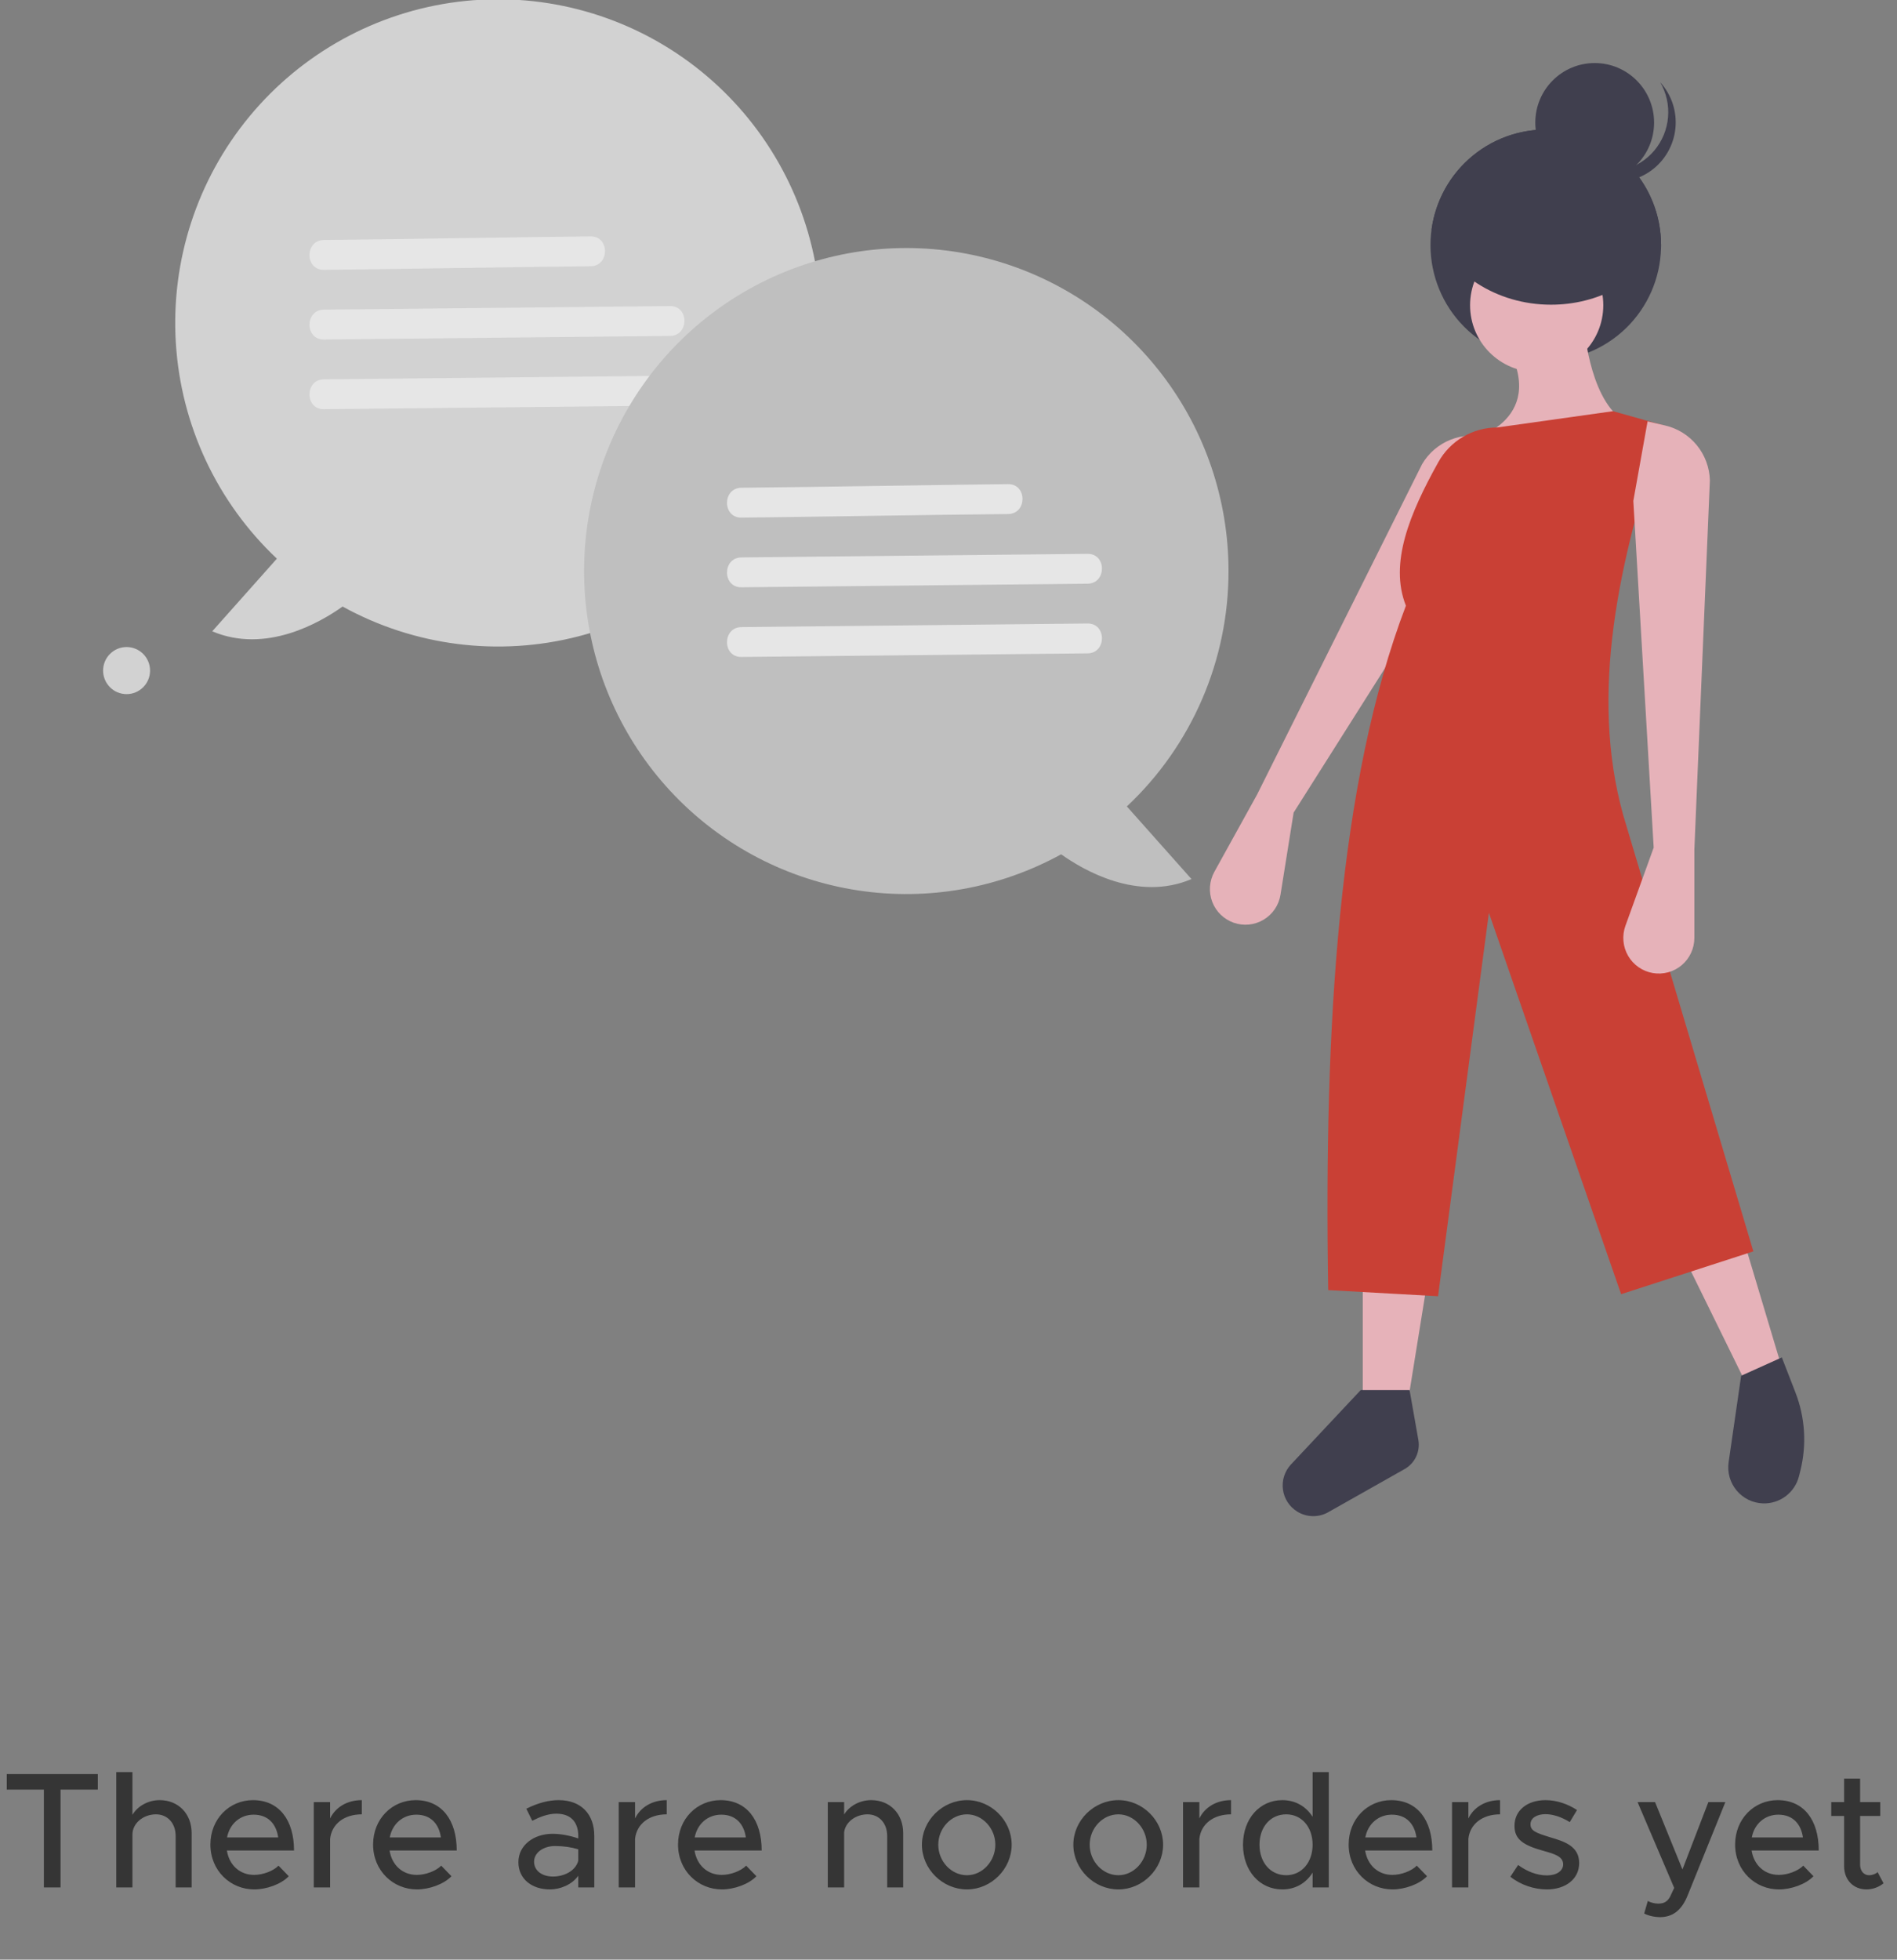 <svg width="184" height="190" viewBox="0 0 184 190" fill="none" xmlns="http://www.w3.org/2000/svg">
<rect x="0" y="0" width="184" height="190" fill="#808080" stroke="none"/>
<path opacity="0.8" d="M4.256 183H5.872V173.512H9.488V172.008H0.656V173.512H4.256V183ZM15.485 174.536C14.349 174.536 13.341 175.128 12.845 175.96V171.816H11.277V183H12.845V177.864C12.845 176.792 13.885 175.912 15.133 175.912C16.253 175.912 17.037 176.776 17.037 178.008V183H18.589V177.736C18.589 175.864 17.309 174.536 15.485 174.536ZM24.647 181.784C23.223 181.784 22.215 180.792 22.007 179.416H28.519C28.519 176.456 27.063 174.536 24.535 174.536C22.247 174.536 20.407 176.36 20.407 178.84C20.407 181.384 22.359 183.192 24.663 183.192C25.831 183.192 27.271 182.696 28.007 181.912L27.015 180.888C26.519 181.4 25.511 181.784 24.647 181.784ZM24.599 175.944C26.023 175.944 26.807 176.872 26.983 178.152H22.023C22.279 176.808 23.319 175.944 24.599 175.944ZM32.019 176.312V174.728H30.435V183H32.019V178.296C32.163 176.856 33.379 175.912 35.091 175.912V174.536C33.667 174.536 32.547 175.224 32.019 176.312ZM40.428 181.784C39.004 181.784 37.996 180.792 37.788 179.416H44.3C44.3 176.456 42.844 174.536 40.316 174.536C38.028 174.536 36.188 176.36 36.188 178.84C36.188 181.384 38.14 183.192 40.444 183.192C41.612 183.192 43.052 182.696 43.788 181.912L42.796 180.888C42.3 181.4 41.292 181.784 40.428 181.784ZM40.38 175.944C41.804 175.944 42.588 176.872 42.764 178.152H37.804C38.06 176.808 39.1 175.944 40.38 175.944ZM54.187 174.536C53.275 174.536 52.234 174.776 51.05 175.368L51.627 176.536C52.346 176.168 53.147 175.848 53.962 175.848C55.611 175.848 56.09 176.952 56.09 177.992V178.248C55.291 177.976 54.41 177.8 53.594 177.8C51.77 177.8 50.282 178.904 50.282 180.552C50.282 182.168 51.578 183.192 53.339 183.192C54.346 183.192 55.483 182.728 56.09 181.864V183H57.642V177.992C57.642 175.944 56.41 174.536 54.187 174.536ZM53.642 181.944C52.602 181.944 51.803 181.4 51.803 180.504C51.803 179.608 52.73 178.984 53.834 178.984C54.651 178.984 55.419 179.096 56.09 179.304V180.408C55.819 181.432 54.666 181.944 53.642 181.944ZM61.597 176.312V174.728H60.013V183H61.597V178.296C61.741 176.856 62.957 175.912 64.669 175.912V174.536C63.245 174.536 62.125 175.224 61.597 176.312ZM70.007 181.784C68.582 181.784 67.575 180.792 67.367 179.416H73.879C73.879 176.456 72.422 174.536 69.894 174.536C67.606 174.536 65.766 176.36 65.766 178.84C65.766 181.384 67.719 183.192 70.022 183.192C71.191 183.192 72.63 182.696 73.367 181.912L72.374 180.888C71.879 181.4 70.871 181.784 70.007 181.784ZM69.959 175.944C71.382 175.944 72.166 176.872 72.343 178.152H67.382C67.638 176.808 68.678 175.944 69.959 175.944ZM84.501 174.536C83.381 174.536 82.373 175.112 81.877 175.928V174.728H80.293V183H81.877V177.64C82.005 176.664 82.997 175.912 84.149 175.912C85.269 175.912 86.053 176.776 86.053 178.008V183H87.605V177.736C87.605 175.864 86.325 174.536 84.501 174.536ZM93.791 183.192C96.143 183.192 98.127 181.208 98.127 178.856C98.127 176.504 96.143 174.536 93.791 174.536C91.423 174.536 89.423 176.504 89.423 178.856C89.423 181.208 91.423 183.192 93.791 183.192ZM93.791 181.816C92.271 181.816 91.007 180.472 91.007 178.856C91.007 177.256 92.271 175.912 93.791 175.912C95.279 175.912 96.543 177.256 96.543 178.856C96.543 180.472 95.279 181.816 93.791 181.816ZM108.478 183.192C110.83 183.192 112.814 181.208 112.814 178.856C112.814 176.504 110.83 174.536 108.478 174.536C106.11 174.536 104.11 176.504 104.11 178.856C104.11 181.208 106.11 183.192 108.478 183.192ZM108.478 181.816C106.958 181.816 105.694 180.472 105.694 178.856C105.694 177.256 106.958 175.912 108.478 175.912C109.966 175.912 111.23 177.256 111.23 178.856C111.23 180.472 109.966 181.816 108.478 181.816ZM116.332 176.312V174.728H114.748V183H116.332V178.296C116.476 176.856 117.692 175.912 119.404 175.912V174.536C117.98 174.536 116.86 175.224 116.332 176.312ZM127.317 171.816V176.152C126.677 175.144 125.653 174.536 124.373 174.536C122.197 174.536 120.565 176.328 120.565 178.856C120.565 181.4 122.197 183.192 124.373 183.192C125.653 183.192 126.677 182.584 127.317 181.56V183H128.885V171.816H127.317ZM124.757 181.816C123.237 181.816 122.165 180.584 122.165 178.856C122.165 177.128 123.237 175.912 124.757 175.912C126.245 175.912 127.317 177.128 127.317 178.856C127.317 180.584 126.245 181.816 124.757 181.816ZM135.053 181.784C133.629 181.784 132.621 180.792 132.413 179.416H138.925C138.925 176.456 137.469 174.536 134.941 174.536C132.653 174.536 130.813 176.36 130.813 178.84C130.813 181.384 132.765 183.192 135.069 183.192C136.237 183.192 137.677 182.696 138.413 181.912L137.421 180.888C136.925 181.4 135.917 181.784 135.053 181.784ZM135.005 175.944C136.429 175.944 137.213 176.872 137.389 178.152H132.429C132.685 176.808 133.725 175.944 135.005 175.944ZM142.425 176.312V174.728H140.841V183H142.425V178.296C142.569 176.856 143.785 175.912 145.497 175.912V174.536C144.073 174.536 142.953 175.224 142.425 176.312ZM150.035 183.192C151.843 183.192 153.171 182.2 153.171 180.632C153.171 178.984 151.715 178.536 150.355 178.136C148.963 177.704 148.451 177.512 148.451 176.872C148.451 176.248 149.091 175.896 149.907 175.896C150.627 175.896 151.459 176.168 152.259 176.664L152.963 175.496C152.067 174.904 150.979 174.536 149.907 174.536C148.147 174.536 146.883 175.528 146.899 177.048C146.899 178.392 147.843 178.936 149.747 179.464C150.771 179.752 151.619 179.992 151.619 180.76C151.619 181.4 150.979 181.832 150.051 181.832C149.075 181.832 148.131 181.464 147.251 180.824L146.499 181.96C147.491 182.76 148.819 183.192 150.035 183.192ZM161.046 185.88C162.23 185.864 163.11 185.24 163.702 183.752L167.35 174.728H165.702L163.19 181.256L160.534 174.728H158.838L162.39 183.048L161.974 183.928C161.702 184.408 161.35 184.568 160.838 184.568C160.518 184.568 160.15 184.488 159.83 184.312L159.478 185.528C159.91 185.752 160.486 185.88 161.046 185.88ZM172.538 181.784C171.114 181.784 170.106 180.792 169.898 179.416H176.41C176.41 176.456 174.954 174.536 172.426 174.536C170.138 174.536 168.298 176.36 168.298 178.84C168.298 181.384 170.25 183.192 172.554 183.192C173.722 183.192 175.162 182.696 175.898 181.912L174.906 180.888C174.41 181.4 173.402 181.784 172.538 181.784ZM172.49 175.944C173.914 175.944 174.698 176.872 174.874 178.152H169.914C170.17 176.808 171.21 175.944 172.49 175.944ZM182.118 181.512C181.942 181.688 181.622 181.816 181.27 181.816C180.806 181.816 180.422 181.4 180.422 180.824V176.072H182.374V174.728H180.422V172.456H178.87V174.728H177.622V176.072H178.87V180.936C178.87 182.264 179.766 183.192 181.046 183.192C181.638 183.192 182.246 182.968 182.694 182.6L182.118 181.512Z" fill="#222222"/>
<g opacity="0.8" clip-path="url(#clip0_527_24)">
<path d="M26.856 54.166L20.586 61.209C25.794 63.423 31.067 60.349 33.228 58.808C40.207 62.651 48.385 63.685 56.098 61.7C63.81 59.715 70.479 54.86 74.746 48.123C79.013 41.386 80.558 33.272 79.068 25.434C77.577 17.595 73.162 10.62 66.721 5.928C60.28 1.236 52.297 -0.821 44.396 0.176C36.495 1.173 29.271 5.149 24.192 11.294C19.112 17.44 16.561 25.294 17.056 33.258C17.551 41.223 21.055 48.699 26.856 54.166V54.166Z" fill="#E6E6E6"/>
<path d="M31.414 26.163C37.882 26.096 44.349 25.98 50.818 25.892C52.974 25.863 55.13 25.837 57.286 25.815C59.144 25.795 59.149 22.9 57.286 22.919C50.818 22.987 44.351 23.103 37.883 23.191C35.727 23.22 33.57 23.246 31.414 23.268C29.556 23.288 29.551 26.183 31.414 26.163Z" fill="white"/>
<path d="M31.414 32.919L57.556 32.647L64.991 32.57C66.849 32.551 66.854 29.656 64.991 29.675L38.849 29.946L31.414 30.023C29.556 30.043 29.551 32.938 31.414 32.919Z" fill="white"/>
<path d="M31.414 39.674L57.556 39.403L64.991 39.325C66.849 39.306 66.854 36.411 64.991 36.43L38.849 36.702L31.414 36.779C29.556 36.798 29.551 39.693 31.414 39.674Z" fill="white"/>
<path d="M12.278 67.3C13.536 67.3 14.555 66.278 14.555 65.017C14.555 63.757 13.536 62.735 12.278 62.735C11.02 62.735 10 63.757 10 65.017C10 66.278 11.02 67.3 12.278 67.3Z" fill="#E6E6E6"/>
<path d="M125.476 78.788L124.203 86.751C124.123 87.25 123.935 87.726 123.652 88.144C123.369 88.562 122.997 88.913 122.564 89.171C122.131 89.43 121.646 89.59 121.144 89.641C120.643 89.692 120.136 89.631 119.66 89.464C119.187 89.297 118.755 89.03 118.396 88.679C118.037 88.328 117.758 87.903 117.579 87.433C117.401 86.964 117.327 86.46 117.363 85.959C117.398 85.458 117.543 84.97 117.786 84.531L121.929 77.043L137.944 44.988C138.574 43.922 139.539 43.096 140.688 42.637C141.836 42.178 143.104 42.113 144.293 42.452L145.99 42.935L143.467 50.35L125.476 78.788Z" fill="#FFBEC7"/>
<path d="M169.672 134.774L173.421 134.576L169.277 120.736L163.358 121.922L169.672 134.774Z" fill="#FFBEC7"/>
<path d="M132.183 137.344H136.327L138.497 123.899H132.183V137.344Z" fill="#FFBEC7"/>
<path d="M138.751 23.77C138.751 26.721 139.913 29.554 141.984 31.652C144.056 33.75 146.869 34.944 149.814 34.975C152.759 35.007 155.598 33.872 157.713 31.819C159.829 29.765 161.05 26.959 161.113 24.008C161.116 23.93 161.116 23.848 161.116 23.77C161.117 22.298 160.828 20.84 160.266 19.48C159.705 18.12 158.881 16.884 157.843 15.843C156.804 14.802 155.571 13.976 154.214 13.413C152.857 12.849 151.402 12.559 149.933 12.559C148.465 12.559 147.01 12.849 145.653 13.413C144.296 13.976 143.063 14.802 142.024 15.843C140.986 16.884 140.162 18.12 139.601 19.48C139.039 20.84 138.75 22.298 138.751 23.77Z" fill="#2F2E41"/>
<path d="M154.678 17.658C157.859 17.658 160.438 15.074 160.438 11.885C160.438 8.697 157.859 6.113 154.678 6.113C151.496 6.113 148.917 8.697 148.917 11.885C148.917 15.074 151.496 17.658 154.678 17.658Z" fill="#2F2E41"/>
<path d="M154.077 16.298C155.189 16.705 156.399 16.759 157.542 16.453C158.686 16.146 159.707 15.494 160.468 14.585C161.228 13.676 161.691 12.554 161.792 11.372C161.894 10.19 161.629 9.006 161.035 7.98C161.579 8.579 161.991 9.285 162.245 10.054C162.498 10.823 162.587 11.637 162.507 12.442C162.426 13.248 162.177 14.027 161.775 14.73C161.374 15.433 160.83 16.044 160.178 16.522C159.526 17 158.781 17.335 157.991 17.506C157.201 17.677 156.384 17.679 155.593 17.513C154.803 17.347 154.056 17.015 153.401 16.541C152.746 16.066 152.199 15.459 151.793 14.759C152.419 15.45 153.202 15.978 154.077 16.298Z" fill="#2F2E41"/>
<path d="M149.051 36.071C152.62 36.071 155.512 33.172 155.512 29.596C155.512 26.02 152.62 23.122 149.051 23.122C145.483 23.122 142.59 26.02 142.59 29.596C142.59 33.172 145.483 36.071 149.051 36.071Z" fill="#FFBEC7"/>
<path d="M153.69 31.959C153.69 31.959 154.282 39.472 158.031 41.054L143.43 54.499L138.694 52.324L142.049 42.834C142.049 42.834 149.744 41.252 146.587 34.332L153.69 31.959Z" fill="#FFBEC7"/>
<path d="M128.829 125.085L139.484 125.679L144.416 88.507L157.241 125.481L170.067 121.329L157.439 79.016C154.187 67.312 156.923 54.449 161.385 41.252L156.452 39.868L145.206 41.449C144.043 41.451 142.901 41.764 141.9 42.356C140.898 42.947 140.072 43.796 139.507 44.814C136.736 49.785 134.733 54.608 136.366 58.727C129.818 75.9 128.407 99.368 128.829 125.085Z" fill="#DB3022"/>
<path d="M160.399 82.18L157.658 89.764C157.487 90.239 157.421 90.746 157.467 91.249C157.512 91.752 157.667 92.24 157.92 92.676C158.174 93.113 158.52 93.489 158.935 93.777C159.349 94.065 159.822 94.258 160.319 94.343C160.813 94.428 161.32 94.403 161.804 94.271C162.288 94.139 162.738 93.903 163.121 93.579C163.504 93.254 163.812 92.85 164.024 92.394C164.235 91.939 164.345 91.442 164.345 90.939V82.378L165.85 46.562C165.814 45.324 165.371 44.132 164.588 43.172C163.806 42.213 162.729 41.54 161.524 41.258L159.807 40.856L158.425 48.568L160.399 82.18Z" fill="#FFBEC7"/>
<path d="M171.014 145.764C171.808 145.787 172.586 145.538 173.219 145.057C173.852 144.576 174.303 143.893 174.495 143.121L174.627 142.595C175.254 140.079 175.088 137.43 174.15 135.013L172.829 131.61L168.883 133.39L167.668 141.773C167.598 142.26 167.631 142.756 167.765 143.23C167.9 143.703 168.133 144.143 168.448 144.519C168.764 144.896 169.156 145.202 169.598 145.416C170.04 145.631 170.523 145.749 171.014 145.764Z" fill="#2F2E41"/>
<path d="M125.838 146.566C126.269 146.83 126.761 146.978 127.267 146.998C127.772 147.017 128.274 146.907 128.725 146.678L136.238 142.437C136.726 142.162 137.116 141.742 137.355 141.236C137.594 140.729 137.67 140.161 137.573 139.609L136.721 134.774H131.986L125.218 141.988C124.916 142.311 124.689 142.697 124.554 143.119C124.419 143.54 124.38 143.987 124.44 144.425C124.499 144.864 124.655 145.284 124.897 145.654C125.139 146.025 125.46 146.336 125.838 146.566Z" fill="#2F2E41"/>
<path d="M138.853 22.259C140.604 26.514 145.132 29.543 150.442 29.543C154.989 29.543 158.964 27.322 161.113 24.008C161.116 23.93 161.116 23.848 161.116 23.77C161.116 20.929 160.039 18.195 158.103 16.119C156.167 14.043 153.517 12.782 150.689 12.59C147.86 12.398 145.065 13.29 142.867 15.085C140.67 16.88 139.235 19.444 138.853 22.259V22.259Z" fill="#2F2E41"/>
<path d="M119.161 55.354C119.158 48.49 116.905 41.817 112.749 36.362C108.592 30.906 102.762 26.97 96.155 25.158C89.548 23.347 82.531 23.761 76.181 26.336C69.832 28.911 64.502 33.505 61.013 39.412C57.523 45.318 56.067 52.21 56.867 59.027C57.668 65.844 60.681 72.208 65.444 77.142C70.206 82.075 76.454 85.304 83.227 86.332C89.999 87.36 96.921 86.13 102.928 82.831C105.089 84.372 110.362 87.446 115.57 85.232L109.301 78.189C112.417 75.263 114.901 71.726 116.597 67.798C118.293 63.87 119.166 59.634 119.161 55.354Z" fill="#CECECE"/>
<path d="M71.912 50.187C78.38 50.119 84.848 50.003 91.316 49.915C93.472 49.886 95.628 49.86 97.784 49.838C99.642 49.819 99.647 46.923 97.784 46.943C91.316 47.01 84.849 47.126 78.381 47.214C76.225 47.243 74.068 47.269 71.912 47.291C70.054 47.311 70.049 50.206 71.912 50.187Z" fill="white"/>
<path d="M71.912 56.942L98.054 56.67L105.489 56.593C107.347 56.574 107.352 53.679 105.489 53.698L79.347 53.969L71.912 54.047C70.054 54.066 70.049 56.961 71.912 56.942V56.942Z" fill="white"/>
<path d="M71.912 63.697L98.054 63.426L105.489 63.349C107.347 63.329 107.352 60.434 105.489 60.453L79.347 60.725L71.912 60.802C70.054 60.821 70.049 63.717 71.912 63.697Z" fill="white"/>
</g>
<defs>
<clipPath id="clip0_527_24">
<rect width="165" height="147" fill="white" transform="translate(10)"/>
</clipPath>
</defs>
</svg>